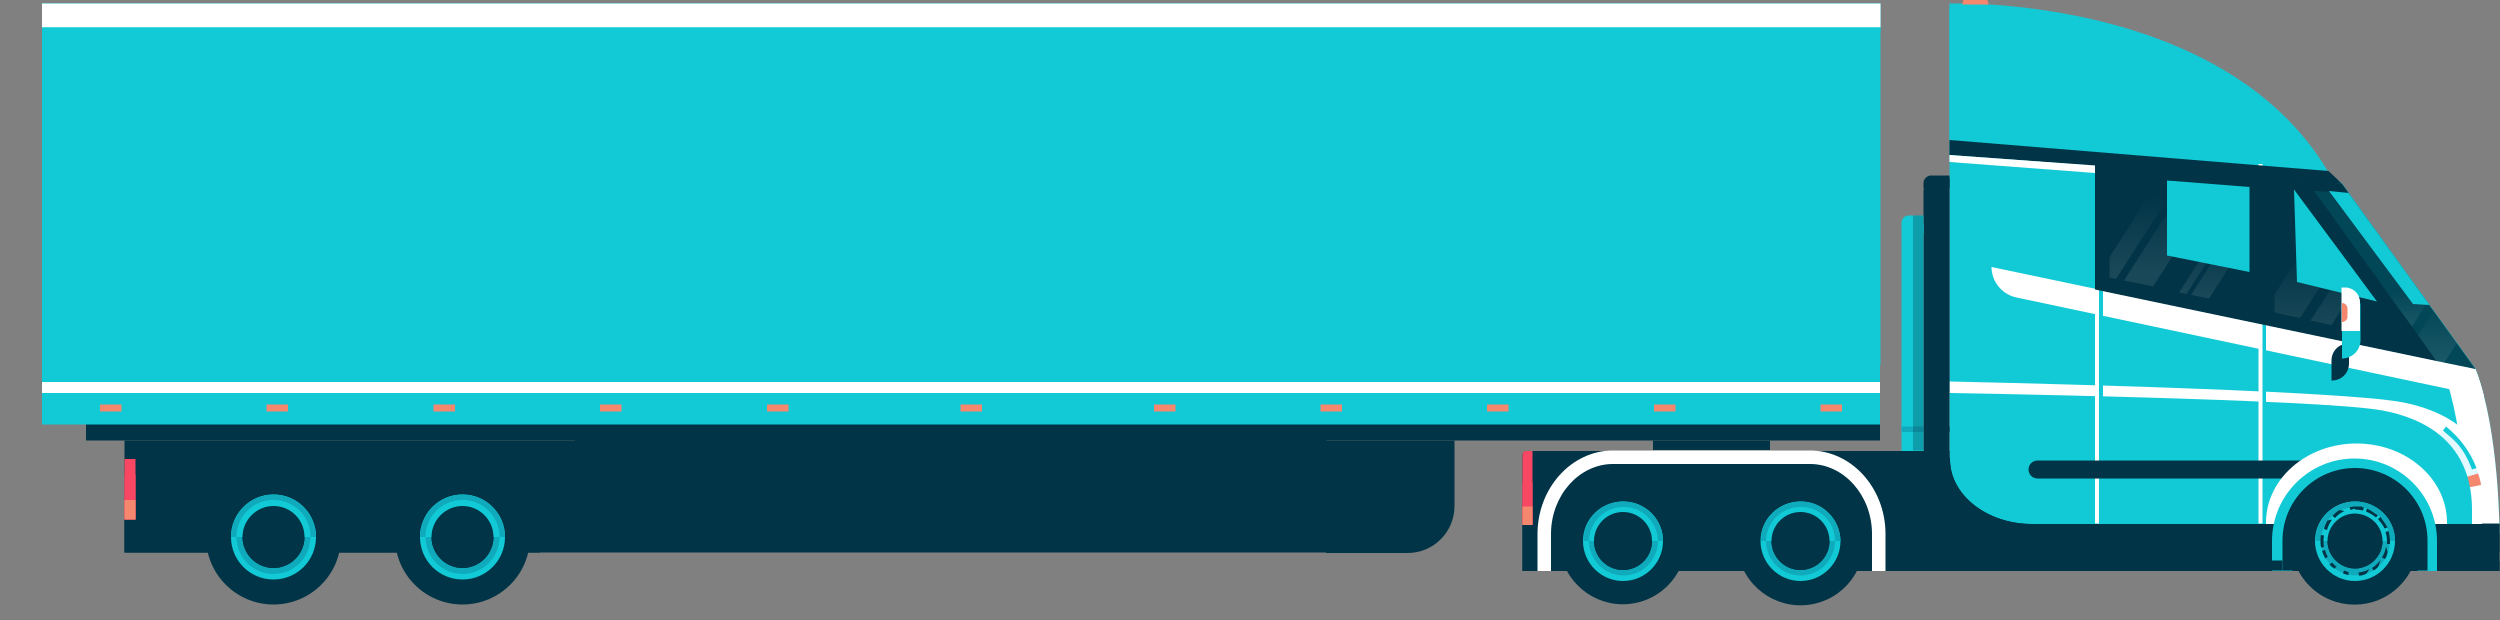 <?xml version="1.0" encoding="utf-8"?>
<!-- Generator: Adobe Illustrator 22.0.1, SVG Export Plug-In . SVG Version: 6.00 Build 0)  -->
<svg version="1.1" id="Layer_1" xmlns="http://www.w3.org/2000/svg" xmlns:xlink="http://www.w3.org/1999/xlink" x="0px" y="0px"
	 viewBox="0 0 500 124" style="enable-background:new 0 0 500 124;" xml:space="preserve">
<rect x="0" y="0" width="500" height="124" fill="#808080" stroke="none"/>
<style type="text/css">
	.st0{fill:#003446;}
	.st1{fill:#12CAD6;}
	.st2{fill:#FFFFFF;}
	.st3{fill:#E4F9FF;}
	.st4{fill:#F5876F;}
	.st5{opacity:0.13;fill:#12CAD6;enable-background:new    ;}
	.st6{fill:#0FABBC;}
	.st7{fill:#F74763;}
	.st8{opacity:0.1;}
	.st9{fill:url(#SVGID_1_);}
	.st10{fill:url(#SVGID_2_);}
	.st11{opacity:0.1;fill:url(#SVGID_3_);enable-background:new    ;}
	.st12{opacity:0.1;fill:url(#SVGID_4_);enable-background:new    ;}
	.st13{opacity:0.1;fill:url(#SVGID_5_);enable-background:new    ;}
	.st14{opacity:0.1;fill:url(#SVGID_6_);enable-background:new    ;}
	.st15{opacity:0.1;fill:url(#SVGID_7_);enable-background:new    ;}
	.st16{opacity:0.1;fill:url(#SVGID_8_);enable-background:new    ;}
	.st17{opacity:0.3;fill:#003446;enable-background:new    ;}
</style>
<g>
	<g>
		<rect x="115" y="88" class="st0" width="150.3" height="22.4"/>
		<rect x="117.2" y="104.2" class="st0" width="150.2" height="1.5"/>
		<rect x="117.2" y="101.2" class="st0" width="150.2" height="1.5"/>
		<rect x="117.2" y="98.2" class="st0" width="150.2" height="1.5"/>
		<rect x="117.2" y="95.1" class="st0" width="150.2" height="1.5"/>
		<rect x="117.2" y="92.1" class="st0" width="150.2" height="1.5"/>
		<rect x="117.2" y="89.1" class="st0" width="150.2" height="1.5"/>
		<g>
			<g>
				<path class="st1" d="M499.9,106.7l-110,1.3V1.5c0,0,49.4,12.6,78.5,35.2L495,73.6l0.1,0.1c0.7,1.7,1.2,3.6,1.7,5.5
					C499.9,91.5,499.9,106.7,499.9,106.7z"/>
				<path class="st1" d="M389.9,28V0.7c0,0,54.6-1.9,75.7,33.6L389.9,28z"/>
				<path class="st2" d="M496.8,79.3l-93.5-19.8c-2.9-0.6-5-3.2-5-6.1l0,0l96.6,20.3l0.1,0.1C495.8,75.5,496.3,77.4,496.8,79.3z"/>
				<path class="st2" d="M499.9,106.7l-6.5,0.1c0-2.1-0.3-21-4.8-32.8l-1.3-1.8l7.8,1.6C499.9,86.3,499.9,106.7,499.9,106.7z"/>
				<path class="st2" d="M389.9,76.3c0,0,77.9,1.6,90.8,4.2c12.9,2.6,18.6,10.4,18.6,22.2v5.6H389.9V76.3z"/>
				<g>
					<path class="st3" d="M496.2,97l-3.2,0.6c-0.1-0.7-0.3-1.4-0.5-2.1l0,0c-1-3.1-2.8-5.6-5.3-7.6l1.4-1.8l0.6-0.8
						c2.8,2.2,4.9,4.9,6.1,8.3c0.1,0.3,0.3,0.7,0.4,1.1C495.9,95.5,496.1,96.2,496.2,97z"/>
				</g>
				<path class="st4" d="M496.2,97l-3.2,0.6c-0.1-0.7-0.3-1.4-0.5-2.1v0.1l3.1-0.9C495.9,95.5,496.1,96.2,496.2,97z"/>
				<path class="st1" d="M389.9,78.6c0,0,74.3,1.2,86.6,3.5c12.2,2.3,17.9,9.5,17.9,19.9v6.3H389.9V78.6z"/>
				<rect x="452.4" y="32.8" class="st1" width="0.8" height="71.9"/>
				<rect x="451.7" y="32.8" class="st2" width="0.8" height="71.9"/>
				<rect x="419" y="32.8" class="st2" width="0.8" height="71.9"/>
				<rect x="419.8" y="32.8" class="st1" width="0.8" height="71.9"/>
				<path class="st0" d="M463.7,95.7h-56.2c-1,0-1.8-0.8-1.8-1.8l0,0c0-1,0.8-1.8,1.8-1.8h56.2V95.7z"/>
				<g>
					<g>
						<g>
							<path class="st2" d="M489.4,110.3h-4.5v-5.8c0-6.6-6.1-11.9-13.6-11.9s-13.6,5.3-13.6,11.9v5.8h-4.5v-5.8
								c0-8.7,8.1-15.8,18.1-15.8s18.1,7.1,18.1,15.8V110.3z"/>
						</g>
					</g>
				</g>
				<path class="st0" d="M406.4,104.8H390v-13C389.9,98.9,397.3,104.8,406.4,104.8z"/>
				<g>
					<polygon class="st0" points="495.1,73.8 487.3,72.2 419,57.9 419,32.8 461.2,36.2 468.4,36.8 					"/>
				</g>
				<polygon class="st0" points="449.9,37.4 449.9,61.5 447,60.9 443.5,60.1 442.7,59.9 441.8,59.7 441.3,59.6 438.2,59 437.3,58.8 
					436.3,58.6 435.8,58.5 430.7,57.4 430.6,57.3 429.2,57 425.7,56.3 424.8,56.1 423.2,55.8 421.9,55.5 421.9,35.3 425.7,35.6 
					429.2,35.8 430.7,35.9 431.8,36 435.7,36.3 436.3,36.3 437.4,36.4 441.3,36.7 442.7,36.8 443.5,36.9 443.8,36.9 447,37.1 
					449.4,37.3 				"/>
				<polygon class="st0" points="481.2,68.2 480.1,67.9 476.1,67.1 470.8,65.9 466.8,65.1 466.3,65 464.8,64.7 462.1,64.1 460,63.6 
					458,63.2 454.9,62.5 454.9,37.7 458,37.9 458.8,37.9 464,44.8 464.8,46 466.8,48.7 468.3,50.7 469.6,52.5 470.8,54.1 
					472.2,55.9 476.1,61.2 480.1,66.6 				"/>
				<path class="st5" d="M495.1,73.8l-6.2-1.3l-0.7-0.1l-0.9-0.2l-3.7-5.2l-1.2-1.7l-0.7-0.9l-1.6-2.2l-2.1-2.9l-1.9-2.7l-5.3-7.3
					l-4-5.6l-2-2.8l-3-4.1c-0.2-0.2-0.4-0.4-0.6-0.6l0,0l7.2,0.5l2.4,3.3l5.3,7.3l4,5.6l1,1.4l0.5,0.7l3.8,5.3l1.3,1.7l2.3,3.3
					l2.3,3.2L495.1,73.8z"/>
				<path class="st0" d="M387.2,35.7h2.7v55.9h-5.2V38.2C384.7,36.8,385.8,35.7,387.2,35.7z"/>
				<rect x="374.6" y="104.8" class="st0" width="125.3" height="9.4"/>
				<rect x="486.7" y="104.8" class="st0" width="2.6" height="9.4"/>
				<rect x="304.5" y="91.6" class="st0" width="85.4" height="22.6"/>
				<path class="st0" d="M455.3,104.8l-0.8,7.4h-4.6v-3.6l-43.8,0.4l-12-0.8l-6.5-6.9l-3.8-9.7h6.2v0.2c0,7.2,7.4,13,16.4,13
					L455.3,104.8L455.3,104.8z"/>
				<rect x="453.2" y="104.8" class="st0" width="2.1" height="8.4"/>
				<path class="st0" d="M401,107.7c-8.2,0-14.9-5.7-14.9-16.1h-3.5c0,0,0.3,17.9,17.9,17.9h48.4c0.5,0,0.9-0.4,0.9-0.9l0,0
					c0-0.5-0.4-0.9-0.9-0.9H401z"/>
				<g>
					<g>
						<g>
							<g>
								<path class="st1" d="M487.6,114.2h-4.1v-6c0-6.9-5.6-12.5-12.5-12.5s-12.5,5.6-12.5,12.5v6h-4.1v-6
									c0-9.1,7.4-16.5,16.5-16.5s16.5,7.4,16.5,16.5v6H487.6z"/>
							</g>
						</g>
					</g>
					<g>
						<g>
							<g>
								<path class="st0" d="M485.5,108.1c0-8-6.5-14.5-14.5-14.5s-14.5,6.5-14.5,14.5v6h29V108.1z"/>
							</g>
						</g>
					</g>
					<g>
						<g>
							<g>
								
									<ellipse transform="matrix(0.707 -0.707 0.707 0.707 61.412 364.728)" class="st0" cx="471" cy="108.2" rx="12.7" ry="12.7"/>
							</g>
						</g>
					</g>
					<g>
						<g>
							<g>
								<path class="st0" d="M471,95.6c-7,0-12.7,5.7-12.7,12.7h1.6c0-6.1,5-11.1,11.1-11.1s11.1,5,11.1,11.1h1.6
									C483.7,101.2,478,95.6,471,95.6z"/>
							</g>
						</g>
					</g>
					<g>
						<g>
							<g>
								<path class="st1" d="M479,108.2L479,108.2c0,4.4-3.6,8-8,8s-8-3.6-8-8l0,0c0-4.4,3.6-7.9,8-7.9S479,103.8,479,108.2z"/>
							</g>
						</g>
					</g>
					<g>
						<path class="st6" d="M479,108.2L479,108.2h-15.9l0,0c0-4.4,3.6-7.9,8-7.9C475.4,100.3,479,103.8,479,108.2z"/>
					</g>
					<g>
						<g>
							<g>
								<path class="st1" d="M478,108.2L478,108.2c0,3.9-3.1,7-6.9,7s-6.9-3.1-6.9-6.9l0,0c0-3.8,3.1-6.9,6.9-6.9
									C474.9,101.3,478,104.4,478,108.2z"/>
							</g>
						</g>
					</g>
					<g>
						<path class="st6" d="M478,108.2c0,3.8-3.1,6.9-6.9,6.9s-6.9-3.1-6.9-6.9H478z"/>
					</g>
					<g>
						<g>
							<g>
								<path class="st0" d="M471,101.3L471,101.3L471,101.3L471,101.3L471,101.3L471,101.3L471,101.3L471,101.3L471,101.3
									L471,101.3L471,101.3L471,101.3L471,101.3L471,101.3L471,101.3L471,101.3L471,101.3L471,101.3L471,101.3L471,101.3
									L471,101.3L471,101.3L471,101.3L471,101.3L471,101.3L471,101.3L471,101.3L471,101.3L471,101.3
									C470.9,101.3,470.9,101.3,471,101.3C470.9,101.3,470.9,101.3,471,101.3C470.9,101.3,470.9,101.3,471,101.3
									C470.9,101.3,470.9,101.3,471,101.3C470.9,101.3,470.9,101.3,471,101.3C470.9,101.3,470.9,101.3,471,101.3
									C470.9,101.3,470.9,101.3,471,101.3c-0.1,0-0.1,0-0.1,0l0,0l0,0l0,0l0,0l0,0l0,0l0,0l0,0l0,0l0,0l0,0l0,0l0,0l0,0l0,0l0,0
									l0,0l0,0l0,0l0,0l0,0l0,0l0,0l0,0l0,0l0,0l0,0l0,0l0,0l0,0l0,0l0,0l0,0l0,0l0,0l0,0l0,0l0,0l0,0l0,0l0,0l0,0l0,0l0,0l0,0
									l0,0l0,0l0,0l0,0l0,0l0,0l0,0l0,0l0,0l0,0l0,0l0,0l0,0l0,0l0,0l0,0l0,0l0,0l0,0l0,0l0,0l0,0l0,0l0,0l0,0l0,0l0,0l0,0l0,0
									l0,0l0,0l0,0l0,0l0,0l0,0l0,0l0,0l0,0l0,0l0,0l0,0l0,0l0,0l0,0l0,0l0,0l0,0l0,0l0,0l0,0l0,0l0,0l0,0l0,0l0,0l0,0l0,0l0,0
									l0,0l0,0l0,0l0,0l0,0l0,0l0,0l0,0l0,0l0,0l0,0l0,0l0,0l0,0l0,0l0,0l0,0l0,0l0,0l0,0l0,0l0,0l0,0l0,0l0,0l0,0l0,0l0,0l0,0
									l0,0l0,0l0,0l0,0l0,0l0,0l0,0l0,0l0,0l0,0l0,0l0,0l0,0l0,0l0,0l0,0l0,0l0,0l0,0l0,0l0,0l0,0l0,0l0,0l0,0l0,0l0,0l0,0l0,0
									l0,0l0,0l0,0l0,0l0,0l0,0l0,0l0,0l0,0l0,0l0,0l0,0l0,0l0,0l0,0l0,0l0,0l0,0l0,0l0,0l0,0l0,0l0,0l0,0l0,0l0,0l0,0l0,0l0,0
									l0,0l0,0l0,0l0,0l0,0l0,0l0,0l0,0l0,0l0,0l0,0l0,0l0,0l0,0l0,0l0,0l0,0l0,0l0,0l0,0l0,0l0,0l0,0l0,0l0,0l0,0l0,0l0,0l0,0
									l0,0l0,0l0,0l0,0l0,0l0,0l0,0l0,0l0,0l0,0l0,0l0,0l0,0l0,0l0,0l0,0l0,0l0,0l0,0l0,0l0,0l0,0l0,0l0,0l0,0l0,0l0,0l0,0l0,0
									l0,0l0,0l0,0l0,0l0,0l0,0l0,0l0,0l0,0l0,0l0,0l0,0l0,0l0,0l0,0l0,0l0,0l0,0l0,0l0,0l0,0l0,0l0,0l0,0l0,0l0,0l0,0l0,0l0,0
									l0,0l0,0l0,0l0,0l0,0l0,0l0,0l0,0l0,0l0,0l0,0l0,0l0,0l0,0l0,0l0,0l0,0l0,0l0,0l0,0l0,0l0,0l0,0l0,0l0,0l0,0l0,0l0,0l0,0
									l0,0l0,0l0,0l0,0l0,0c0,0,0,0-0.1,0l0,0c0,0,0,0-0.1,0l0,0l0,0l0,0l0,0l0,0l0,0l0,0c-0.2,0-0.3,0.1-0.5,0.1l0,0
									c0,0,0,0-0.1,0l0,0c0,0,0,0-0.1,0l0,0l0,0l0,0l0,0l0,0l0,0l0,0l0,0l0,0l0,0l0,0l0,0l0,0l0,0l0,0l0,0l0,0l0,0l0,0l0,0l0,0
									l0,0l0,0l0,0l0,0l0,0l0,0l0,0l0,0l0,0l0,0l0,0l0,0l0,0l0,0l0,0l0,0l0,0l0,0l0,0l0,0l0,0l0,0l0,0l0,0l0,0l0,0l0,0l0,0l0,0
									l0,0l0,0l0,0l0,0l0,0l0,0l0,0l0,0l0,0l0,0l0,0l0,0l0,0l0,0l0,0l0,0l0,0l0,0l0,0l0,0l0,0l0,0l0,0l0,0l0,0l0,0l0,0l0,0l0,0
									l0,0l0,0l0,0l0,0l0,0l0,0l0,0l0,0l0,0l0,0l0,0l0,0l0,0l0,0l0,0l0,0l0,0l0,0l0,0l0,0l0,0l0,0l0,0l0,0l0,0l0,0l0,0l0,0l0,0
									l0,0l0,0l0,0l0,0l0,0l0,0l0,0l0,0l0,0l0,0l0,0l0,0l0,0l0,0l0,0l0,0l0,0l0,0l0,0l0,0l0,0l0,0l0,0l0,0l0,0l0,0l0,0l0,0l0,0
									l0,0l0,0l0,0l0,0l0,0l0,0l0,0l0,0l0,0l0,0l0,0l0,0l0,0h-0.1l0.2,0.6c0.7-0.3,1.5-0.4,2.3-0.4v-0.3H471L471,101.3z
									 M467.9,102L467.9,102L467.9,102L467.9,102L467.9,102L467.9,102L467.9,102L467.9,102L467.9,102L467.9,102L467.9,102
									C467.9,102,467.9,102.1,467.9,102L467.9,102C467.9,102.1,467.9,102.1,467.9,102L467.9,102
									C467.9,102.1,467.9,102.1,467.9,102L467.9,102C467.9,102.1,467.9,102.1,467.9,102L467.9,102
									C467.9,102.1,467.9,102.1,467.9,102L467.9,102C467.9,102.1,467.9,102.1,467.9,102L467.9,102
									C467.9,102.1,467.9,102.1,467.9,102L467.9,102C467.9,102.1,467.9,102.1,467.9,102L467.9,102
									C467.8,102.1,467.8,102.1,467.9,102L467.9,102C467.8,102.1,467.8,102.1,467.9,102L467.9,102
									C467.8,102.1,467.8,102.1,467.9,102L467.9,102C467.8,102.1,467.8,102.1,467.9,102L467.9,102
									C467.8,102.1,467.8,102.1,467.9,102L467.9,102C467.8,102.1,467.8,102.1,467.9,102L467.9,102c-0.1,0.1-0.1,0.1-0.1,0.1l0,0
									l0,0l0,0l0,0l0,0l0,0l0,0l0,0l0,0l0,0l0,0l0,0l0,0l0,0l0,0l0,0l0,0l0,0l0,0l0,0l0,0l0,0l0,0l0,0l0,0l0,0l0,0l0,0l0,0l0,0
									l0,0l0,0l0,0l0,0l0,0l0,0l0,0l0,0l0,0l0,0l0,0l0,0l0,0l0,0l0,0l0,0l0,0l0,0l0,0l0,0l0,0l0,0l0,0l0,0l0,0l0,0l0,0l0,0l0,0
									l0,0l0,0l0,0l0,0l0,0l0,0l0,0l0,0l0,0l0,0l0,0l0,0l0,0l0,0l0,0l0,0l0,0l0,0l0,0l0,0l0,0l0,0l0,0l0,0l0,0l0,0l0,0l0,0l0,0
									l0,0l0,0l0,0l0,0l0,0l0,0l0,0l0,0l0,0l0,0l0,0l0,0l0,0l0,0l0,0l0,0l0,0l0,0l0,0l0,0l0,0l0,0l0,0l0,0l0,0l0,0l0,0l0,0l0,0
									l0,0l0,0l0,0l0,0l0,0l0,0l0,0l0,0l0,0l0,0l0,0l0,0l0,0l0,0l0,0l0,0l0,0l0,0l0,0l0,0l0,0l0,0l0,0l0,0l0,0l0,0l0,0l0,0l0,0
									l0,0l0,0l0,0l0,0l0,0l0,0l0,0l0,0l0,0l0,0l0,0l0,0l0,0l0,0l0,0l0,0l0,0l0,0l0,0l0,0l0,0l0,0l0,0l0,0l0,0l0,0l0,0l0,0l0,0
									l0,0l0,0l0,0l0,0l0,0l0,0l0,0l0,0l0,0l0,0l0,0l0,0l0,0l0,0l0,0l0,0l0,0l0,0l0,0l0,0l0,0l0,0l0,0l0,0l0,0l0,0l0,0l0,0l0,0
									l0,0l0,0l0,0l0,0l0,0l0,0l0,0l0,0l0,0l0,0l0,0l0,0l0,0l0,0l0,0l0,0l0,0l0,0l0,0l0,0l0,0l0,0l0,0l0,0l0,0l0,0l0,0l0,0l0,0
									c0,0,0,0-0.1,0l0,0l0,0l0,0l0,0l0,0l0,0l0,0l0,0l0,0l0,0l0,0l0,0l0,0l0,0l0,0l0,0l0,0l0,0l0,0l0,0l0,0
									c-0.4,0.3-0.9,0.7-1.2,1.1l0.5,0.4c0.5-0.6,1.2-1.1,1.9-1.4L467.9,102L467.9,102z M465.5,104.1L465.5,104.1L465.5,104.1
									C465.4,104.1,465.4,104.1,465.5,104.1C465.4,104.1,465.4,104.1,465.5,104.1C465.4,104.1,465.4,104.1,465.5,104.1
									L465.5,104.1C465.4,104.1,465.4,104.1,465.5,104.1L465.5,104.1C465.4,104.1,465.4,104.1,465.5,104.1L465.5,104.1
									C465.4,104.1,465.4,104.1,465.5,104.1L465.5,104.1C465.4,104.1,465.4,104.1,465.5,104.1L465.5,104.1
									C465.4,104.1,465.4,104.1,465.5,104.1L465.5,104.1C465.4,104.1,465.4,104.1,465.5,104.1L465.5,104.1
									C465.4,104.1,465.4,104.1,465.5,104.1L465.5,104.1c-0.1,0.1-0.1,0.1-0.1,0.1l0,0l0,0l0,0l0,0l0,0l0,0l0,0l0,0l0,0l0,0l0,0
									l0,0l0,0l0,0l0,0l0,0l0,0l0,0l0,0l0,0l0,0l0,0l0,0l0,0l0,0l0,0l0,0l0,0l0,0l0,0l0,0l0,0l0,0l0,0l0,0l0,0l0,0l0,0l0,0l0,0
									l0,0l0,0l0,0l0,0l0,0l0,0l0,0l0,0l0,0l0,0l0,0l0,0l0,0l0,0l0,0l0,0l0,0l0,0l0,0l0,0l0,0l0,0l0,0l0,0l0,0l0,0l0,0l0,0l0,0
									l0,0l0,0l0,0l0,0l0,0l0,0l0,0l0,0l0,0l0,0l0,0l0,0l0,0l0,0l0,0l0,0l0,0l0,0l0,0l0,0l0,0l0,0l0,0l0,0l0,0l0,0l0,0l0,0l0,0
									l0,0l0,0l0,0l0,0l0,0l0,0l0,0l0,0l0,0l0,0l0,0l0,0l0,0l0,0l0,0l0,0l0,0l0,0l0,0l0,0l0,0l0,0l0,0l0,0l0,0l0,0l0,0l0,0l0,0
									l0,0l0,0l0,0l0,0l0,0l0,0l0,0l0,0l0,0l0,0l0,0l0,0l0,0l0,0l0,0l0,0l0,0l0,0l0,0l0,0l0,0l0,0l0,0l0,0l0,0l0,0l0,0l0,0l0,0
									l0,0l0,0l0,0l0,0l0,0l0,0l0,0l0,0l0,0l0,0l0,0l0,0l0,0l0,0l0,0l0,0l0,0l0,0l0,0l0,0l0,0l0,0l0,0l0,0l0,0l0,0l0,0l0,0l0,0
									l0,0l0,0l0,0l0,0l0,0l0,0l0,0l0,0l0,0l0,0l0,0l0,0l0,0l0,0l0,0l0,0l0,0l0,0l0,0l0,0l0,0l0,0l0,0l0,0l0,0l0,0l0,0l0,0l0,0
									l0,0l0,0l0,0l0,0l0,0l0,0l0,0l0,0l0,0l0,0l0,0l0,0l0,0l0,0l0,0l0,0l0,0l0,0l0,0l0,0l0,0l0,0l0,0l0,0l0,0l0,0l0,0l0,0l0,0
									l0,0l0,0l0,0l0,0l0,0l0,0l0,0l0,0l0,0l0,0v0.1l0,0l0,0l0,0c-0.3,0.5-0.5,1-0.6,1.5l0.6,0.2c0.2-0.8,0.6-1.5,1-2.1
									L465.5,104.1L465.5,104.1z M464.2,107L464.2,107L464.2,107L464.2,107L464.2,107L464.2,107L464.2,107L464.2,107L464.2,107
									L464.2,107L464.2,107L464.2,107L464.2,107L464.2,107L464.2,107c-0.1,0.4-0.1,0.8-0.1,1.2l0,0l0,0l0,0l0,0l0,0l0,0l0,0l0,0
									l0,0l0,0l0,0l0,0l0,0l0,0c0,0.4,0,0.8,0.1,1.2l0,0l0,0l0,0l0,0v0.1l0.6-0.1c-0.1-0.4-0.1-0.8-0.1-1.2s0-0.7,0.1-1.1
									L464.2,107L464.2,107z M465,110l-0.6,0.2c0.2,0.5,0.4,1.1,0.7,1.5l0,0l0,0l0,0l0,0l0,0l0,0l0,0l0,0l0,0l0,0l0,0l0,0l0,0l0,0
									l0,0l0,0l0,0l0,0l0,0l0,0l0,0l0,0l0,0l0,0l0,0l0,0l0,0l0,0l0,0l0,0l0,0l0,0l0,0l0,0l0,0l0,0l0,0l0,0l0,0l0,0l0,0l0,0l0,0
									l0,0l0,0l0,0l0,0l0,0l0,0l0,0l0,0l0,0l0,0l0,0l0,0l0,0l0,0l0,0l0,0l0,0l0,0l0,0l0,0l0,0l0,0l0,0l0,0l0,0l0,0l0,0l0,0l0,0
									l0,0l0,0l0,0l0,0l0,0l0,0l0,0l0,0l0,0l0,0l0,0l0,0l0,0l0,0l0,0l0,0l0,0l0,0l0,0l0,0l0,0l0,0l0,0l0,0l0,0l0,0l0,0l0,0l0,0
									l0,0l0,0l0,0l0,0l0,0l0,0l0,0l0,0l0,0l0,0l0,0l0,0l0,0l0,0l0,0l0,0l0,0l0,0l0,0l0,0l0,0l0,0l0,0l0,0l0,0l0,0l0,0l0,0l0,0
									l0,0l0,0l0,0l0,0l0,0l0,0l0,0l0,0l0,0l0,0l0,0l0,0l0,0l0,0l0,0l0,0l0,0l0,0l0,0l0,0l0,0l0,0l0,0l0,0l0,0l0,0l0,0l0,0l0,0
									l0,0l0,0l0,0l0,0l0,0l0,0l0,0l0,0l0,0l0,0l0,0l0,0l0,0l0,0l0,0l0,0l0,0l0,0l0,0l0,0l0,0l0,0l0,0l0,0l0,0l0,0l0,0l0,0l0,0
									l0,0l0,0l0,0l0,0l0,0l0,0l0,0l0,0l0,0l0,0l0,0l0,0l0,0l0,0l0,0l0,0l0,0l0,0l0,0l0,0l0,0l0,0l0,0l0,0l0,0l0,0l0,0l0,0l0,0
									l0,0l0,0l0,0l0,0l0,0l0,0l0,0l0,0l0,0l0,0l0,0l0,0l0,0l0,0l0,0l0,0l0,0l0,0l0,0l0,0l0,0l0,0l0,0l0,0l0,0l0,0l0,0l0,0l0,0
									l0,0l0,0l0,0l0,0l0,0l0,0l0,0l0,0l0,0l0,0l0,0l0,0l0,0l0,0l0,0l0,0l0,0l0,0l0,0l0,0l0,0l0,0l0,0l0,0l0,0l0,0l0,0l0,0l0,0
									l0,0l0,0l0,0l0,0l0,0l0,0l0,0l0,0l0,0l0,0l0,0l0,0l0,0l0,0l0,0l0,0l0,0l0.5-0.4C465.6,111.5,465.2,110.8,465,110L465,110z
									 M466.4,112.5l-0.5,0.4c0.1,0.1,0.2,0.2,0.3,0.3l0,0l0,0l0,0l0,0l0,0l0,0l0,0l0,0l0,0l0,0l0,0l0,0l0,0l0,0l0,0l0,0l0,0l0,0
									l0,0l0,0l0,0l0,0l0,0l0,0l0,0l0,0l0,0l0,0l0,0l0,0l0,0l0,0l0,0l0,0l0,0l0,0l0,0l0,0l0,0l0,0l0,0l0,0l0,0l0,0l0,0l0,0l0,0
									l0,0l0,0l0,0l0,0l0,0l0,0l0,0l0,0l0,0l0,0l0,0l0,0l0,0l0,0l0,0l0,0l0,0l0,0l0,0l0,0l0,0l0,0l0,0l0,0l0,0l0,0l0,0l0,0l0,0
									l0,0l0,0l0,0l0,0l0,0l0,0l0,0l0,0l0,0l0,0l0,0l0,0l0,0l0,0l0,0l0,0l0,0l0,0l0,0l0,0l0,0l0,0l0,0l0,0l0,0l0,0l0,0l0,0l0,0
									l0,0l0,0l0,0l0,0l0,0l0,0l0,0c0.1,0.1,0.1,0.1,0.2,0.2l0,0l0,0l0,0l0.1,0.1l0,0l0,0l0,0l0,0l0,0l0,0l0,0l0,0l0,0l0,0l0,0
									l0,0l0,0l0,0l0,0l0,0l0,0l0,0l0,0c0,0,0,0,0.1,0l0,0l0,0l0,0l0,0l0,0l0,0l0,0l0,0l0,0l0,0l0,0l0,0l0,0l0,0l0,0l0,0l0,0l0,0
									l0,0l0,0l0,0l0,0l0,0l0,0l0,0l0,0l0,0l0,0l0,0l0,0l0,0l0,0l0,0l0,0l0,0l0,0l0,0l0,0l0,0l0,0l0,0l0,0l0,0l0,0l0,0l0,0l0,0
									l0,0l0,0l0,0l0,0l0,0l0,0l0,0l0,0l0,0l0,0l0,0l0,0l0,0l0,0l0,0l0,0l0,0l0,0l0,0l0,0l0,0l0,0l0,0l0,0l0,0l0,0l0,0l0,0l0,0
									l0,0l0,0l0,0l0,0l0,0l0,0l0,0l0,0l0,0l0,0l0,0l0,0l0,0l0,0l0,0l0,0l0,0l0,0l0,0l0,0l0,0l0,0l0,0l0,0l0,0l0,0l0,0l0,0l0,0
									l0,0l0,0l0,0l0,0l0,0l0,0l0,0l0,0l0,0l0,0l0,0l0,0l0,0l0,0l0,0l0,0l0,0l0,0l0,0l0,0l0,0l0,0l0,0l0,0l0,0l0,0l0,0l0,0l0,0
									l0,0l0,0l0,0l0,0l0,0l0,0l0,0l0,0l0,0l0,0l0,0l0,0l0,0l0,0l0,0l0,0l0,0l0,0l0,0l0,0l0,0l0,0l0,0l0,0l0,0l0,0l0,0l0,0l0,0
									l0,0l0,0l0,0l0,0l0,0l0,0l0,0l0,0l0,0l0,0l0,0l0,0l0,0l0,0l0,0l0,0l0,0l0,0l0,0l0,0l0,0l0,0l0,0l0,0l0,0l0,0l0,0l0,0l0,0
									l0,0l0,0l0,0l0,0c0,0,0.1,0,0.1,0.1l0,0l0,0l0,0l0,0l0,0l0,0l0,0l0,0l0,0c0,0,0.1,0,0.1,0.1l0,0l0,0l0,0l0,0l0,0l0,0l0,0
									l0,0l0,0l0,0l0,0h0.1l0,0l0,0l0,0l0,0l0,0l0,0l0,0l0,0l0,0l0,0l0,0l0,0l0,0l0,0l0,0l0,0l0,0l0,0l0,0l0,0l0,0l0,0l0,0l0,0
									l0,0c0,0,0,0,0.1,0l0,0l0,0l0,0l0,0l0,0l0,0l0,0l0,0l0,0l0,0l0,0l0,0l0,0l0,0l0,0l0,0l0,0l0,0l0,0l0,0l0,0l0,0l0,0l0,0l0,0
									l0,0l0,0l0,0l0,0l0,0l0,0l0,0l0,0l0,0l0,0l0,0l0,0l0,0l0,0l0,0l0,0l0,0l0,0l0,0l0,0l0,0l0,0l0,0l0,0l0,0l0,0l0,0l0,0l0,0
									l0,0l0,0l0,0l0,0l0,0l0,0l0,0l0,0l0,0l0,0l0,0l0,0l0,0l0,0l0,0l0,0l0,0l0,0l0,0l0,0l0,0l0,0l0,0l0,0l0,0l0,0l0,0l0,0l0,0
									l0,0l0,0l0,0l0,0l0.3-0.6C467.6,113.6,466.9,113.1,466.4,112.5L466.4,112.5z M468.8,114.1l-0.2,0.6c0.3,0.1,0.7,0.2,1,0.3
									l0,0l0,0l0,0l0,0l0,0l0,0l0,0l0,0l0,0l0,0l0,0l0,0l0,0l0,0l0,0l0,0l0,0l0,0l0,0l0,0l0,0l0,0l0,0l0,0l0,0l0,0l0,0l0,0l0,0
									l0,0l0,0l0,0l0,0l0,0l0,0l0,0l0,0l0,0l0,0l0,0l0,0l0,0l0,0l0,0l0,0l0,0l0,0l0,0l0,0l0,0l0,0l0,0l0,0l0,0l0,0l0,0l0,0l0,0
									l0,0l0,0l0,0l0,0l0,0l0,0l0,0l0,0l0,0l0,0l0,0l0,0l0,0l0,0l0,0l0,0l0,0l0,0l0,0l0,0l0,0l0,0l0,0l0,0l0,0l0,0l0,0l0,0l0,0
									l0,0l0,0l0,0l0,0l0,0l0,0l0,0l0,0l0,0l0,0l0,0l0,0l0,0l0,0l0,0l0,0l0,0l0,0l0,0l0,0l0,0l0,0l0,0l0,0l0,0l0,0l0,0l0,0l0,0
									l0,0l0,0l0,0l0,0l0,0l0,0l0,0l0,0l0,0l0,0l0,0l0,0l0,0l0,0l0,0l0,0l0,0l0,0l0,0l0,0l0,0l0,0l0,0l0,0l0,0l0,0l0,0l0,0l0,0
									l0,0l0,0l0,0l0,0l0,0l0,0l0,0l0,0l0,0l0,0l0,0l0,0l0,0l0,0l0,0l0,0l0,0l0,0l0,0l0,0l0,0l0,0l0,0l0,0l0,0l0,0l0,0l0,0l0,0
									l0,0l0,0l0,0l0,0l0,0l0,0l0,0l0,0l0,0l0,0l0,0l0,0l0,0l0,0l0,0l0,0l0,0l0,0l0,0l0,0l0,0l0,0l0,0l0,0l0,0l0,0l0,0l0,0l0,0
									l0,0l0,0l0,0l0,0l0,0l0,0l0,0l0,0l0,0l0,0l0,0l0,0l0,0l0,0l0,0l0,0l0,0l0,0l0,0l0,0l0,0l0,0l0,0l0,0l0,0l0,0l0,0l0,0l0,0
									l0,0l0,0l0,0l0,0l0,0l0,0l0,0l0,0l0,0l0,0l0,0l0,0l0,0l0,0l0,0l0,0l0,0l0,0l0,0l0,0l0,0l0,0l0,0l0,0l0,0l0,0l0,0l0,0l0,0
									l0,0l0,0l0,0l0,0l0,0l0,0l0,0l0,0l0,0l0,0l0,0l0,0l0,0l0,0l0,0l0,0l0,0l0,0l0,0l0,0l0,0l0,0l0,0l0,0l0,0l0,0l0,0l0,0l0,0
									l0,0l0,0l0,0l0,0l0,0l0,0l0,0l0,0l0,0l0,0l0,0l0,0l0,0l0,0l0,0l0,0l0,0l0,0l0,0l0,0l0,0l0,0l0,0l0,0l0,0l0,0l0,0l0,0l0,0
									l0,0l0,0l0,0l0,0l0,0l0,0l0,0l0,0l0,0l0,0l0,0l0,0l0,0l0,0l0,0l0,0l0,0l0,0l0,0l0,0l0,0l0,0l0,0l0,0l0,0l0,0l0,0l0,0l0,0
									l0,0l0,0l0,0l0,0l0,0l0,0l0,0l0,0l0,0l0,0l0,0l0,0l0,0l0,0l0,0l0,0l0,0l0,0l0,0l0,0l0,0l0,0l0,0l0,0l0,0l0,0l0,0l0,0l0,0
									l0,0l0,0l0,0l0,0l0,0l0,0l0,0l0,0l0,0l0,0l0,0l0,0l0,0l0,0l0,0l0,0l0,0l0,0l0,0l0,0l0,0l0,0l0,0l0,0l0,0l0,0l0,0l0,0l0,0
									l0,0l0,0l0,0l0,0l0,0l0,0l0,0l0,0l0,0l0,0l0,0l0,0l0,0l0,0l0,0l0,0l0,0l0,0l0,0l0,0l0,0l0,0l0,0l0,0l0,0l0,0l0,0l0,0l0,0
									l0,0l0,0l0,0l0,0l0,0l0,0l0,0l0,0l0,0l0,0l0,0l0,0l0,0l0,0l0,0l0,0l0,0l0,0l0,0l0,0l0,0l0,0l0,0l0,0l0,0l0,0l0,0l0,0l0,0
									l0,0l0,0l0,0l0,0l0,0l0,0l0,0l0,0l0,0l0,0l0,0l0,0l0,0l0,0l0,0l0,0l0,0l0,0l0,0l0,0l0,0l0,0h0.1v-0.6h-0.1
									C470.3,114.5,469.5,114.4,468.8,114.1L468.8,114.1z M473.9,113.8c-0.7,0.4-1.4,0.6-2.2,0.7l0.1,0.6c0.1,0,0.1,0,0.2,0l0,0
									l0,0l0,0l0,0l0,0l0,0l0,0l0,0l0,0c0,0,0,0,0.1,0l0,0l0,0l0,0l0,0l0,0l0,0l0,0l0,0l0,0l0,0l0,0l0,0l0,0c0,0,0,0,0.1,0l0,0
									l0,0l0,0l0,0l0,0l0,0l0,0l0,0l0,0l0,0l0,0l0,0l0,0l0,0l0,0l0,0l0,0l0,0l0,0l0,0l0,0l0,0l0,0l0,0l0,0l0,0l0,0l0,0l0,0l0,0
									l0,0l0,0l0,0l0,0l0,0l0,0l0,0l0,0l0,0l0,0l0,0l0,0l0,0l0,0l0,0l0,0l0,0l0,0l0,0l0,0l0,0l0,0l0,0l0,0l0,0l0,0l0,0l0,0l0,0
									l0,0l0,0l0,0l0,0l0,0l0,0l0,0l0,0l0,0l0,0l0,0l0,0l0,0l0,0l0,0l0,0l0,0l0,0l0,0l0,0l0,0l0,0l0,0l0,0l0,0l0,0l0,0l0,0l0,0
									l0,0l0,0l0,0l0,0l0,0l0,0l0,0l0,0l0,0l0,0l0,0l0,0l0,0l0,0l0,0l0,0l0,0l0,0l0,0l0,0l0,0l0,0l0,0l0,0l0,0l0,0l0,0l0,0l0,0
									l0,0l0,0l0,0l0,0l0,0l0,0l0,0l0,0l0,0l0,0l0,0l0,0l0,0l0,0l0,0l0,0l0,0l0,0l0,0l0,0l0,0l0,0l0,0l0,0l0,0l0,0l0,0l0,0l0,0
									l0,0l0,0l0,0l0,0l0,0l0,0l0,0l0,0l0,0l0,0l0,0l0,0l0,0l0,0l0,0l0,0l0,0l0,0l0,0l0,0l0,0l0,0l0,0l0,0l0,0l0,0l0,0l0,0l0,0
									l0,0l0,0l0,0l0,0l0,0l0,0l0,0l0,0l0,0l0,0l0,0l0,0l0,0l0,0l0,0l0,0l0,0l0,0l0,0l0,0l0,0l0,0l0,0l0,0l0,0l0,0l0,0l0,0
									c0,0,0,0,0.1,0l0,0c0.4-0.1,0.7-0.2,1-0.4l0,0l0,0l0,0l0,0l0,0l0,0l0,0l0,0l0,0l0,0l0,0l0,0l0,0l0,0l0,0l0,0l0,0l0,0l0,0
									l0,0l0,0l0,0l0,0l0,0l0,0l0,0l0,0l0,0l0,0l0,0l0,0l0,0l0,0l0,0l0,0l0,0l0,0l0,0l0,0l0,0l0,0l0,0l0,0l0,0l0,0l0,0l0,0l0,0
									l0,0l0,0l0,0l0,0l0,0l0,0l0,0l0,0l0,0l0,0l0,0l0,0l0,0l0,0l0,0l0,0l0,0L473.9,113.8L473.9,113.8z M476.1,112
									c-0.5,0.6-1,1.2-1.7,1.6l0.3,0.5c0.2-0.1,0.5-0.3,0.7-0.5l0,0l0,0l0,0c0,0,0.1,0,0.1-0.1l0,0l0,0l0,0l0,0l0,0l0,0l0,0l0,0
									l0,0l0,0l0,0l0,0l0,0l0,0l0,0l0,0l0,0l0,0l0,0l0,0l0,0l0,0l0,0l0,0l0,0l0,0l0,0l0,0l0,0l0,0l0,0l0,0l0,0l0,0l0,0l0,0l0,0
									l0,0l0,0l0,0l0,0l0,0l0,0l0,0l0,0l0,0l0,0l0,0l0,0l0,0l0,0l0,0l0,0l0,0l0,0l0,0l0,0l0,0l0,0l0,0l0,0l0,0l0,0l0,0l0,0l0,0
									l0,0l0,0l0,0l0,0l0,0l0,0l0,0l0,0l0,0l0,0l0,0l0,0l0,0l0,0l0,0l0,0l0,0l0,0l0,0l0,0l0,0l0,0l0,0l0,0l0,0l0,0l0,0l0,0l0,0
									l0,0l0,0l0,0l0,0l0,0l0,0l0,0l0,0l0,0l0,0l0,0l0,0l0,0l0,0l0,0l0,0l0,0l0,0l0,0l0,0l0,0l0,0l0,0l0,0l0,0l0,0l0,0l0,0l0,0
									l0,0l0,0l0,0l0,0l0,0l0,0l0,0l0,0l0,0l0,0l0,0l0,0l0,0l0,0l0,0l0,0l0,0l0,0l0,0l0,0l0,0l0,0l0,0l0,0l0,0l0,0l0,0l0,0l0,0
									l0,0l0,0l0,0l0,0l0,0l0,0l0,0l0,0l0,0l0,0l0,0l0,0l0,0l0,0l0,0l0,0l0,0l0,0l0,0l0,0l0,0l0,0l0,0l0,0l0,0l0,0l0,0l0,0l0,0
									l0,0l0,0l0,0l0,0l0,0l0,0l0,0l0,0l0,0l0,0l0,0l0,0l0,0l0,0l0,0l0,0l0,0l0,0l0,0l0,0l0,0l0,0l0,0l0,0l0,0l0,0l0,0l0,0l0,0
									l0,0l0,0l0,0l0,0l0,0l0,0l0,0l0,0l0,0l0,0l0,0l0,0l0,0l0,0l0,0l0,0l0,0l0,0l0,0l0,0l0,0l0,0l0,0l0,0l0,0l0,0l0,0l0,0l0,0
									l0,0l0,0l0,0l0,0l0,0l0,0l0,0l0,0l0,0l0,0l0,0l0,0l0,0l0,0l0,0l0,0l0,0l0,0l0,0l0,0l0,0l0,0l0,0l0,0l0,0l0,0l0,0l0,0l0,0
									l0,0l0,0l0,0l0,0l0,0l0,0l0,0l0,0l0,0l0,0l0,0l0,0l0,0l0,0l0,0l0,0l0,0l0,0l0,0l0,0l0,0l0,0l0,0l0,0l0,0l0,0l0,0l0,0l0,0
									l0,0l0,0l0,0l0,0l0,0l0,0l0,0l0,0l0,0l0,0l0,0l0,0l0,0l0,0l0,0l0,0l0,0l0,0l0,0l0,0l0,0l0,0l0,0l0,0l0,0l0,0l0,0l0,0l0,0
									l0,0l0,0l0,0l0,0l0,0l0,0l0,0l0,0l0,0l0,0l0,0l0,0l0,0l0,0l0,0l0,0l0,0l0,0l0,0l0,0l0,0l0,0l0,0l0,0l0,0l0,0l0,0l0,0l0,0
									l0,0l0,0l0,0l0,0l0,0l0,0l0,0l0,0l0,0l0,0l0,0l0,0l0,0l0,0l0,0l0,0l0,0l0,0l0,0l0,0l0,0l0,0l0,0l0,0l0,0l0,0l0,0l0,0l0,0
									l0,0l0,0l0,0l0,0l0,0l0,0l0,0l0,0l0,0l0,0l0,0l0,0l0,0l0,0l0,0l0,0l0,0l0,0l0,0l0,0l0,0l0,0l0,0l0,0l0,0l0,0l0,0l0,0l0,0
									l0,0l0,0l0,0l0,0l0,0l0,0l0,0l0,0l0,0l0,0l0,0l0,0l0,0l0,0l0,0l0,0l0,0l0,0l0,0l0,0l0,0l0,0l0,0l0,0l0,0l0,0l0,0l0,0l0,0
									l0,0c0.1-0.1,0.1-0.2,0.2-0.3L476.1,112L476.1,112z M477.2,109.3c-0.1,0.8-0.4,1.5-0.8,2.2l0.6,0.3c0.2-0.3,0.3-0.5,0.4-0.8
									l0,0l0,0l0,0l0,0l0,0l0,0l0,0c0,0,0,0,0-0.1l0,0l0,0l0,0l0,0l0,0l0,0l0,0l0,0l0,0l0,0l0,0l0,0l0,0l0,0l0,0l0,0l0,0l0,0l0,0
									l0,0l0,0l0,0l0,0l0,0l0,0l0,0l0,0l0,0l0,0l0,0l0,0l0,0l0,0l0,0l0,0l0,0l0,0l0,0l0,0l0,0l0,0l0,0l0,0l0,0l0,0l0,0l0,0l0,0
									l0,0l0,0l0,0l0,0l0,0l0,0l0,0l0,0l0,0l0,0l0,0l0,0l0,0l0,0l0,0l0,0l0,0l0,0l0,0l0,0l0,0l0,0l0,0l0,0l0,0l0,0l0,0l0,0l0,0
									l0,0l0,0l0,0l0,0l0,0l0,0l0,0l0,0l0,0l0,0l0,0l0,0l0,0l0,0l0,0l0,0l0,0l0,0l0,0l0,0l0,0l0,0l0,0l0,0l0,0l0,0l0,0l0,0l0,0
									l0,0l0,0l0,0l0,0l0,0l0,0l0,0l0,0l0,0l0,0l0,0l0,0l0,0l0,0l0,0l0,0l0,0l0,0l0,0l0,0l0,0l0,0l0,0l0,0l0,0l0,0l0,0l0,0l0,0
									l0,0l0,0l0,0l0,0l0,0l0,0l0,0l0,0l0,0l0,0l0,0l0,0l0,0l0,0l0,0l0,0l0,0l0,0l0,0l0,0l0,0l0,0l0,0l0,0l0,0l0,0l0,0l0,0l0,0
									l0,0l0,0l0,0l0,0l0,0l0,0l0,0l0,0l0,0l0,0l0,0l0,0l0,0l0,0l0,0l0,0l0,0l0,0l0,0l0,0l0,0l0,0l0,0l0,0l0,0l0,0l0,0l0,0l0,0
									l0,0l0,0l0,0l0,0l0,0l0,0l0,0l0,0l0,0l0,0l0,0l0,0l0,0l0,0l0,0l0,0l0,0l0,0l0,0l0,0l0,0l0,0l0,0l0,0l0,0l0,0l0,0l0,0l0,0
									l0,0l0,0l0,0l0,0l0,0l0,0l0,0l0,0l0,0l0,0l0,0l0,0l0,0l0,0l0,0l0,0l0,0l0,0l0,0l0,0l0,0l0,0l0,0l0,0l0,0l0,0l0,0l0,0l0,0
									l0,0l0,0l0,0l0,0l0,0l0,0l0,0l0,0l0,0l0,0l0,0l0,0l0,0l0,0l0,0l0,0l0,0l0,0l0,0l0,0l0,0l0,0l0,0l0,0l0,0l0,0l0,0l0,0l0,0
									l0,0l0,0l0,0l0,0l0,0l0,0l0,0l0,0l0,0l0,0l0,0l0,0l0,0l0,0l0,0l0,0l0,0l0,0l0,0l0,0l0,0l0,0l0,0l0,0l0,0l0,0l0,0l0,0l0,0
									l0,0l0,0l0,0l0,0l0,0l0,0l0,0l0,0l0,0l0,0l0,0l0,0l0,0l0,0l0,0l0,0l0,0l0,0l0,0l0,0c0.1-0.2,0.1-0.4,0.1-0.6L477.2,109.3
									L477.2,109.3z M477.7,106.2l-0.6,0.2c0.2,0.6,0.3,1.2,0.3,1.9c0,0.2,0,0.3,0,0.5h0.6c0-0.1,0-0.2,0-0.2l0,0l0,0l0,0l0,0l0,0
									l0,0l0,0l0,0l0,0l0,0l0,0l0,0l0,0l0,0l0,0l0,0l0,0l0,0l0,0l0,0l0,0l0,0l0,0l0,0l0,0l0,0l0,0l0,0l0,0l0,0l0,0l0,0l0,0l0,0
									l0,0l0,0l0,0l0,0l0,0l0,0l0,0l0,0l0,0l0,0l0,0l0,0l0,0l0,0l0,0l0,0l0,0l0,0l0,0l0,0l0,0l0,0l0,0l0,0l0,0l0,0l0,0l0,0l0,0
									C478,107.5,477.9,106.9,477.7,106.2L477.7,106.2L477.7,106.2L477.7,106.2L477.7,106.2L477.7,106.2L477.7,106.2L477.7,106.2
									L477.7,106.2L477.7,106.2L477.7,106.2L477.7,106.2L477.7,106.2L477.7,106.2L477.7,106.2L477.7,106.2z M476.1,103.4l-0.5,0.4
									c0.5,0.6,1,1.2,1.3,1.9l0.6-0.2c0-0.1-0.1-0.2-0.2-0.3l0,0l0,0l0,0l0,0l0,0l0,0l0,0l0,0l0,0l0,0l0,0l0,0l0,0l0,0l0,0l0,0
									l0,0l0,0l0,0l0,0l0,0l0,0l0,0l0,0l0,0l0,0l0,0l0,0l0,0l0,0l0,0l0,0l0,0l0,0l0,0l0,0l0,0l0,0l0,0l0,0l0,0l0,0l0,0l0,0l0,0
									l0,0l0,0l0,0l0,0l0,0l0,0l0,0l0,0l0,0l0,0l0,0l0,0l0,0l0,0l0,0l0,0l0,0l0,0l0,0l0,0l0,0l0,0l0,0l0,0l0,0l0,0l0,0l0,0l0,0
									l0,0l0,0l0,0l0,0l0,0l0,0l0,0l0,0l0,0l0,0l0,0l0,0l0,0l0,0l0,0l0,0l0,0l0,0l0,0l0,0l0,0l0,0l0,0l0,0l0,0l0,0l0,0l0,0l0,0
									l0,0l0,0l0,0l0,0l0,0l0,0l0,0v-0.1l0,0C476.8,104.4,476.5,103.9,476.1,103.4L476.1,103.4z M473.4,101.7l-0.2,0.6
									c0.7,0.3,1.4,0.7,2,1.2l0.4-0.5l0,0l0,0l0,0l0,0l0,0l0,0l0,0l0,0l0,0l0,0l0,0l0,0l0,0l0,0l0,0l0,0l0,0l0,0l0,0l0,0l0,0l0,0
									l0,0l0,0l0,0l0,0l0,0l0,0l0,0l0,0l0,0l0,0l0,0l0,0l0,0l0,0l0,0l0,0l0,0l0,0l0,0l0,0l0,0l0,0l0,0l0,0l0,0l0,0l0,0l0,0l0,0
									l0,0l0,0l0,0l0,0l0,0l0,0l0,0l0,0l0,0l0,0l0,0l0,0l0,0l0,0l0,0l0,0l0,0l0,0l0,0l0,0l0,0l0,0l0,0l0,0l0,0l0,0l0,0l0,0l0,0
									l0,0l0,0l0,0l0,0l0,0l0,0l0,0l0,0l0,0l0,0l0,0l0,0l0,0l0,0l0,0l0,0l0,0l0,0l0,0l0,0l0,0l0,0l0,0l0,0l0,0l0,0l0,0l0,0l0,0
									l0,0l0,0l0,0l0,0l0,0l0,0l0,0l0,0l0,0l0,0l0,0l0,0l0,0l0,0l0,0l0,0l0,0l0,0l0,0l0,0l0,0l0,0l0,0l0,0l0,0l0,0l0,0l0,0l0,0
									l0,0l0,0l0,0l0,0l0,0l0,0l0,0l0,0l0,0l0,0l0,0l0,0l0,0l0,0l0,0l0,0l0,0l0,0l0,0l0,0l0,0l0,0l0,0l0,0l0,0l0,0l0,0l0,0l0,0
									l0,0l0,0l0,0l0,0l0,0l0,0l0,0l0,0l0,0l0,0l0,0l0,0l0,0l0,0l0,0l0,0l0,0l0,0l0,0l0,0l0,0l0,0l0,0l0,0l0,0l0,0l0,0l0,0l0,0
									l0,0l0,0l0,0l0,0l0,0l0,0l0,0l0,0l0,0l0,0l0,0l0,0l0,0l0,0l0,0l0,0l0,0l0,0l0,0l0,0l0,0l0,0l0,0l0,0l0,0l0,0l0,0l0,0l0,0
									l0,0l0,0l0,0l0,0l0,0l0,0l0,0l0,0l0,0l0,0l0,0l0,0l0,0l0,0l0,0l0,0l0,0l0,0l0,0l0,0l0,0l0,0l0,0l0,0l0,0l0,0l0,0l0,0l0,0
									l0,0l0,0l0,0l0,0l0,0l0,0l0,0l0,0l0,0l0,0l0,0l0,0l0,0l0,0l0,0l0,0l0,0l0,0l0,0l0,0l0,0l0,0l0,0l0,0l0,0l0,0l0,0l0,0l0,0
									l0,0l0,0l0,0l0,0l0,0l0,0l0,0l0,0l0,0l0,0l0,0l0,0l0,0l0,0l0,0l0,0l0,0l0,0l0,0l0,0l0,0l0,0l0,0l0,0l0,0l0,0l0,0l0,0l0,0
									l0,0l0,0l0,0l0,0l0,0l0,0l0,0l0,0l0,0l0,0l0,0l0,0l0,0l0,0l0,0l0,0l0,0l0,0l0,0l0,0l0,0l0,0l0,0l0,0l0,0l0,0l0,0l0,0l0,0
									l0,0l0,0l0,0l0,0l0,0l0,0l0,0l0,0l0,0l0,0l0,0l0,0l0,0l0,0l0,0l0,0l0,0l0,0l0,0l0,0l0,0l0,0l0,0l0,0l0,0l0,0l0,0l0,0l0,0
									l0,0l0,0l0,0l0,0l0,0l0,0l0,0l0,0l0,0l0,0l0,0l0,0l0,0l0,0l0,0l0,0l0,0l0,0l0,0l0,0l0,0l0,0l0,0l0,0l0,0l0,0l0,0l0,0l0,0
									l0,0l0,0l0,0l0,0l0,0l0,0l0,0l0,0l0,0l0,0l0,0l0,0l0,0l0,0l0,0l0,0l0,0l0,0l0,0l0,0l0,0l0,0l0,0l0,0l0,0l0,0l0,0l0,0l0,0
									l0,0l0,0l0,0l0,0l0,0l0,0l0,0l0,0l0,0l0,0l0,0l0,0l0,0l0,0l0,0l0,0l0,0l0,0l0,0l0,0l0,0l0,0l0,0l0,0l0,0l0,0l0,0l0,0l0,0
									l0,0l0,0l0,0l0,0l0,0l0,0l0,0l0,0l0,0l0,0l0,0l0,0l0,0l0,0l0,0l0,0l0,0l0,0l0,0l0,0l0,0l0,0l0,0l0,0l0,0l0,0l0,0l0,0l0,0
									l0,0l0,0l0,0l0,0l0,0l0,0l0,0l0,0l0,0l0,0l0,0l0,0l0,0l0,0l0,0l0,0l0,0l0,0l0,0l0,0l0,0l0,0l0,0l0,0l0,0l0,0l0,0l0,0l0,0
									l0,0l0,0l0,0l0,0l0,0l0,0l0,0l0,0l0,0l0,0l0,0l0,0l0,0l0,0l0,0l0,0l0,0l0,0l0,0l0,0l0,0l0,0l0,0l0,0c0,0,0,0-0.1,0l0,0
									C473.9,101.9,473.6,101.8,473.4,101.7L473.4,101.7z M471,101.3v0.6c0.5,0,1.1,0.1,1.6,0.2l0.2-0.6c-0.5-0.1-0.9-0.2-1.4-0.2
									l0,0l0,0l0,0l0,0l0,0l0,0l0,0l0,0l0,0l0,0l0,0l0,0l0,0l0,0l0,0l0,0l0,0l0,0l0,0l0,0l0,0l0,0l0,0l0,0l0,0l0,0l0,0l0,0l0,0
									l0,0l0,0l0,0l0,0l0,0l0,0l0,0l0,0l0,0l0,0C471.1,101.3,471.1,101.3,471,101.3L471,101.3C471.1,101.3,471.1,101.3,471,101.3
									L471,101.3C471.1,101.3,471.1,101.3,471,101.3L471,101.3C471.1,101.3,471.1,101.3,471,101.3L471,101.3
									C471.1,101.3,471.1,101.3,471,101.3L471,101.3C471.1,101.3,471.1,101.3,471,101.3L471,101.3
									C471.1,101.3,471.1,101.3,471,101.3L471,101.3C471.1,101.3,471.1,101.3,471,101.3L471,101.3
									C471.1,101.3,471.1,101.3,471,101.3L471,101.3C471.1,101.3,471.1,101.3,471,101.3L471,101.3
									C471.1,101.3,471.1,101.3,471,101.3L471,101.3L471,101.3L471,101.3L471,101.3L471,101.3L471,101.3L471,101.3L471,101.3
									L471,101.3z"/>
							</g>
						</g>
					</g>
					<g>
						<g>
							<g>
								<g>
									<path class="st0" d="M476.5,108.2L476.5,108.2c0,3-2.5,5.5-5.5,5.5s-5.5-2.5-5.5-5.5l0,0c0-3,2.5-5.5,5.5-5.5
										C474.1,102.8,476.5,105.2,476.5,108.2z"/>
								</g>
							</g>
						</g>
						<g>
							<path class="st0" d="M476.5,108.2c0,3-2.5,5.5-5.5,5.5s-5.5-2.5-5.5-5.5H476.5z"/>
						</g>
						<g>
							<g>
								<g>
									<path class="st0" d="M475.4,108.2L475.4,108.2c0,2.4-2,4.4-4.4,4.4s-4.4-2-4.4-4.4l0,0c0-2.4,2-4.4,4.4-4.4
										C473.4,103.9,475.4,105.8,475.4,108.2z"/>
								</g>
							</g>
						</g>
					</g>
				</g>
				<g>
					<g>
						<g>
							<g>
								<path class="st0" d="M376.6,114.2h-4.1v-6c0-6.9-5.6-12.5-12.5-12.5s-12.5,5.6-12.5,12.5v6h-4.1v-6
									c0-9.1,7.4-16.5,16.5-16.5s16.5,7.4,16.5,16.5v6H376.6z"/>
							</g>
						</g>
					</g>
					<g>
						<g>
							<g>
								<path class="st0" d="M341.2,114.2h-4.1v-6c0-6.9-5.6-12.5-12.5-12.5s-12.5,5.6-12.5,12.5v6H308v-6c0-9.1,7.4-16.5,16.5-16.5
									s16.5,7.4,16.5,16.5v6H341.2z"/>
							</g>
						</g>
					</g>
					<path class="st0" d="M356.1,91.8h-27.8c-10.3,0-18.6,8.3-18.6,18.6v3.7h65.1v-3.7C374.7,100.1,366.4,91.8,356.1,91.8z"/>
					<g>
						<g>
							<g>
								<path class="st0" d="M374.6,108.1c0-8-6.5-14.5-14.5-14.5s-14.5,6.5-14.5,14.5v6h29V108.1z"/>
							</g>
						</g>
					</g>
					<g>
						<g>
							<g>
								
									<ellipse transform="matrix(0.973 -0.231 0.231 0.973 -15.263 86.262)" class="st0" cx="360.1" cy="108.2" rx="12.7" ry="12.7"/>
							</g>
						</g>
					</g>
					<g>
						<g>
							<g>
								<path class="st0" d="M360.1,95.6c-7,0-12.7,5.7-12.7,12.7h1.6c0-6.1,5-11.1,11.1-11.1s11.1,5,11.1,11.1h1.6
									C372.8,101.2,367.1,95.6,360.1,95.6z"/>
							</g>
						</g>
					</g>
					<g>
						<g>
							<g>
								<path class="st1" d="M368.1,108.2L368.1,108.2c0,4.4-3.6,8-8,8s-8-3.6-8-8l0,0c0-4.4,3.6-7.9,8-7.9S368,103.8,368.1,108.2z"
									/>
							</g>
						</g>
					</g>
					<g>
						<path class="st6" d="M368.1,108.2L368.1,108.2h-15.9l0,0c0-4.4,3.6-7.9,8-7.9C364.5,100.3,368,103.8,368.1,108.2z"/>
					</g>
					<g>
						<g>
							<g>
								<path class="st1" d="M367,108.2L367,108.2c0,3.9-3.1,7-6.9,7s-6.9-3.1-6.9-6.9l0,0c0-3.8,3.1-6.9,6.9-6.9
									C363.9,101.3,367,104.4,367,108.2z"/>
							</g>
						</g>
					</g>
					<g>
						<path class="st6" d="M367,108.2c0,3.8-3.1,6.9-6.9,6.9s-6.9-3.1-6.9-6.9H367z"/>
					</g>
					<g>
						<g>
							<g>
								<g>
									<path class="st0" d="M365.9,108.2L365.9,108.2c0,3.2-2.6,5.8-5.8,5.8c-3.2,0-5.8-2.6-5.8-5.8l0,0c0-3.2,2.6-5.8,5.8-5.8
										S365.9,105,365.9,108.2z"/>
								</g>
							</g>
						</g>
						<g>
							<path class="st0" d="M365.9,108.2c0,3.2-2.6,5.8-5.8,5.8c-3.2,0-5.8-2.6-5.8-5.8H365.9z"/>
						</g>
						<g>
							<g>
								<g>
									<path class="st0" d="M364.7,108.2L364.7,108.2c0,2.6-2.1,4.7-4.6,4.7c-2.6,0-4.6-2.1-4.6-4.6l0,0c0-2.6,2.1-4.6,4.6-4.6
										C362.6,103.6,364.7,105.7,364.7,108.2z"/>
								</g>
							</g>
						</g>
					</g>
				</g>
				<g>
					<g>
						<g>
							<g>
								<path class="st0" d="M339.1,108.1c0-8-6.5-14.5-14.5-14.5s-14.5,6.5-14.5,14.5v6h29V108.1z"/>
							</g>
						</g>
					</g>
					<g>
						<g>
							<g>
								
									<ellipse transform="matrix(0.983 -0.183 0.183 0.983 -14.316 61.193)" class="st0" cx="324.6" cy="108.2" rx="12.7" ry="12.7"/>
							</g>
						</g>
					</g>
					<g>
						<g>
							<g>
								<path class="st0" d="M324.6,95.6c-7,0-12.7,5.7-12.7,12.7h1.6c0-6.1,5-11.1,11.1-11.1s11.1,5,11.1,11.1h1.6
									C337.3,101.2,331.6,95.6,324.6,95.6z"/>
							</g>
						</g>
					</g>
					<g>
						<g>
							<g>
								<path class="st1" d="M332.6,108.2L332.6,108.2c0,4.4-3.6,8-8,8s-8-3.6-8-8l0,0c0-4.4,3.6-7.9,8-7.9S332.6,103.8,332.6,108.2
									z"/>
							</g>
						</g>
					</g>
					<g>
						<path class="st6" d="M332.6,108.2L332.6,108.2h-15.9l0,0c0-4.4,3.6-7.9,8-7.9C329,100.3,332.6,103.8,332.6,108.2z"/>
					</g>
					<g>
						<g>
							<g>
								<path class="st1" d="M331.6,108.2L331.6,108.2c0,3.9-3.1,7-6.9,7s-6.9-3.1-6.9-6.9l0,0c0-3.8,3.1-6.9,6.9-6.9
									C328.4,101.3,331.5,104.4,331.6,108.2z"/>
							</g>
						</g>
					</g>
					<g>
						<path class="st6" d="M331.6,108.2c0,3.8-3.1,6.9-6.9,6.9s-6.9-3.1-6.9-6.9H331.6z"/>
					</g>
					<g>
						<g>
							<g>
								<g>
									<path class="st0" d="M330.4,108.2L330.4,108.2c0,3.2-2.6,5.8-5.8,5.8c-3.2,0-5.8-2.6-5.8-5.8l0,0c0-3.2,2.6-5.8,5.8-5.8
										S330.4,105,330.4,108.2z"/>
								</g>
							</g>
						</g>
						<g>
							<path class="st0" d="M330.4,108.2c0,3.2-2.6,5.8-5.8,5.8c-3.2,0-5.8-2.6-5.8-5.8H330.4z"/>
						</g>
						<g>
							<g>
								<g>
									<path class="st0" d="M329.2,108.2L329.2,108.2c0,2.6-2.1,4.7-4.6,4.7c-2.6,0-4.6-2.1-4.6-4.6l0,0c0-2.6,2.1-4.6,4.6-4.6
										C327.2,103.6,329.2,105.7,329.2,108.2z"/>
								</g>
							</g>
						</g>
					</g>
				</g>
				<path class="st0" d="M339.1,110.6v3.5h6.4v-3.5c0-0.9-0.8-1.7-1.7-1.7h-3.1C339.9,109,339.1,109.7,339.1,110.6z"/>
				<path class="st0" d="M339.1,112v2.2h6.4V112c0-0.9-0.7-1.5-1.5-1.5h-3.4C339.8,110.4,339.1,111.1,339.1,112z"/>
				<rect x="304.5" y="105" class="st0" width="5.6" height="9.2"/>
				<rect x="376.6" y="112.1" class="st0" width="79.9" height="2"/>
				<path class="st1" d="M382.7,44.8h2v46.7h-4.4V47.2C380.3,45.9,381.4,44.8,382.7,44.8z"/>
				<rect x="384.7" y="85.3" class="st0" width="5.2" height="1.1"/>
				<rect x="380.3" y="85.3" class="st6" width="4.4" height="1.1"/>
				<path class="st0" d="M499.2,110.3h0.7v-5.6h-3.5v2.7C496.4,109.1,497.6,110.3,499.2,110.3z"/>
				<path class="st0" d="M389.9,91.6h-85.4V91c0-0.5,0.4-0.8,0.8-0.8h84.6V91.6z"/>
				<path class="st7" d="M306.5,105h-2V90.9c0-0.4,0.3-0.7,0.7-0.7h1.3V105z"/>
				<rect x="304.5" y="96.5" class="st7" width="2" height="8.5"/>
				<path class="st0" d="M389.9,35.1h-3.7c-0.8,0-1.5,0.7-1.5,1.5v1h5.2V35.1z"/>
				<path class="st1" d="M381.8,43.1h2.9v3.6h-4.4v-2.1C380.3,43.7,380.9,43.1,381.8,43.1z"/>
				<rect x="330.6" y="88.1" class="st0" width="23.4" height="1.9"/>
				<path class="st0" d="M468.4,36.8l-7.2-0.5L389.9,31v-3l68.4,5.6l7.4,0.6C466.6,35,467.5,35.9,468.4,36.8z"/>
				<polygon class="st2" points="389.9,31 419,33.1 419,34.6 389.9,32.4 				"/>
				<path class="st1" d="M495.3,93.6l-0.9,0.3c0,0-1-2.9-2.7-4.9c-1.2-1.4-2.5-2.3-3.1-2.9l0.6-0.8C492,87.6,494,90.3,495.3,93.6z"
					/>
				<path class="st0" d="M379.5,107h-2.9v5.2h8.1l0,0C384.7,109.3,382.4,107,379.5,107z"/>
				<polygon class="st0" points="462.8,38.2 469.7,38.6 468.4,36.8 459.4,35.5 				"/>
				<g class="st8">
					
						<linearGradient id="SVGID_1_" gradientUnits="userSpaceOnUse" x1="428.8" y1="38.125" x2="428.8" y2="52.971" gradientTransform="matrix(1 0 0 -1 0 92)">
						<stop  offset="0" style="stop-color:#FFFFFF"/>
						<stop  offset="1" style="stop-color:#003446"/>
					</linearGradient>
					<polygon class="st9" points="435.7,36.3 423.2,55.8 421.9,55.5 421.9,51.4 431.8,36 					"/>
					
						<linearGradient id="SVGID_2_" gradientUnits="userSpaceOnUse" x1="434.3" y1="37.955" x2="434.3" y2="52.876" gradientTransform="matrix(1 0 0 -1 0 92)">
						<stop  offset="0" style="stop-color:#FFFFFF"/>
						<stop  offset="1" style="stop-color:#003446"/>
					</linearGradient>
					<polygon class="st10" points="443.8,36.9 430.6,57.3 429.2,57 425.7,56.3 424.8,56.1 437.4,36.4 441.3,36.7 442.7,36.8 
						443.5,36.9 					"/>
				</g>
				<g>
					
						<linearGradient id="SVGID_3_" gradientUnits="userSpaceOnUse" x1="461.6" y1="26.731" x2="461.6" y2="41.364" gradientTransform="matrix(1 0 0 -1 0 92)">
						<stop  offset="0" style="stop-color:#FFFFFF"/>
						<stop  offset="1" style="stop-color:#003446"/>
					</linearGradient>
					<polygon class="st11" points="468.3,50.7 460,63.6 458,63.2 454.9,62.5 454.9,58.9 464,44.8 464.8,46 466.8,48.7 					"/>
					
						<linearGradient id="SVGID_4_" gradientUnits="userSpaceOnUse" x1="467.15" y1="26.263" x2="467.15" y2="41.423" gradientTransform="matrix(1 0 0 -1 0 92)">
						<stop  offset="0" style="stop-color:#FFFFFF"/>
						<stop  offset="1" style="stop-color:#003446"/>
					</linearGradient>
					<polygon class="st12" points="472.2,55.9 466.3,65 464.8,64.7 462.1,64.1 469.6,52.5 470.8,54.1 					"/>
				</g>
				<g>
					
						<linearGradient id="SVGID_5_" gradientUnits="userSpaceOnUse" x1="481.75" y1="25.801" x2="481.75" y2="34.232" gradientTransform="matrix(1 0 0 -1 0 92)">
						<stop  offset="0" style="stop-color:#FFFFFF"/>
						<stop  offset="1" style="stop-color:#003446"/>
					</linearGradient>
					<polygon class="st13" points="485.5,60.4 482.4,65.3 481.7,64.3 480.1,62.1 478,59.3 481.1,54.4 481.7,55.2 					"/>
					
						<linearGradient id="SVGID_6_" gradientUnits="userSpaceOnUse" x1="487.5" y1="18.873" x2="487.5" y2="31.394" gradientTransform="matrix(1 0 0 -1 0 92)">
						<stop  offset="0" style="stop-color:#FFFFFF"/>
						<stop  offset="1" style="stop-color:#003446"/>
					</linearGradient>
					<polygon class="st14" points="491.4,68.6 488.9,72.5 488.2,72.4 487.3,72.2 483.6,67 486.7,62.2 489.1,65.4 					"/>
				</g>
				<g>
					
						<linearGradient id="SVGID_7_" gradientUnits="userSpaceOnUse" x1="442.85" y1="32.873" x2="442.85" y2="49.423" gradientTransform="matrix(1 0 0 -1 0 92)">
						<stop  offset="0" style="stop-color:#FFFFFF"/>
						<stop  offset="1" style="stop-color:#003446"/>
					</linearGradient>
					<polygon class="st15" points="449.9,37.4 449.9,39.1 437.3,58.8 436.3,58.6 435.8,58.5 449.4,37.3 					"/>
					
						<linearGradient id="SVGID_8_" gradientUnits="userSpaceOnUse" x1="444.05" y1="32.693" x2="444.05" y2="46.928" gradientTransform="matrix(1 0 0 -1 0 92)">
						<stop  offset="0" style="stop-color:#FFFFFF"/>
						<stop  offset="1" style="stop-color:#003446"/>
					</linearGradient>
					<polygon class="st16" points="449.9,40.7 449.9,47.1 441.8,59.7 441.3,59.6 438.2,59 					"/>
				</g>
				<polygon class="st1" points="449.9,37.4 449.9,54.4 433.4,51.1 433.4,36.1 				"/>
				<polygon class="st1" points="458.8,37.9 459.4,56.4 475.4,60.3 				"/>
				<polygon class="st1" points="469.7,38.6 465.8,38.2 482.6,60.8 485.9,61 				"/>
				<path class="st0" d="M469.8,68.7h-0.1c-1.9,0-3.4,1.5-3.4,3.4v4h0.1c1.9,0,3.4-1.5,3.4-3.4V68.7z"/>
				<path class="st1" d="M468.4,57.5L468.4,57.5v14.2l0,0c2,0,3.7-1.6,3.7-3.7v-6.9C472,59.1,470.4,57.5,468.4,57.5z"/>
				<path class="st2" d="M472,66.2h-3.7v-8.7h0.7c1.7,0,3,1.3,3,3V66.2z"/>
				<path class="st4" d="M468.4,64.4L468.4,64.4v-3.8l0,0c0.6,0,1.1,0.5,1.1,1.1v1.7C469.5,63.9,469,64.4,468.4,64.4z"/>
				<rect x="487.6" y="112.2" class="st0" width="12.3" height="1.9"/>
				<rect x="304.5" y="101.3" class="st4" width="2" height="3.7"/>
			</g>
			<g>
				<g>
					<g>
						<g>
							<path class="st2" d="M377.1,114.2h-2.7v-7.4c0-7.7-5.6-14-12.4-14h-39.4c-6.8,0-12.4,6.3-12.4,14v7.4h-2.7v-7.4
								c0-9.2,6.8-16.7,15.1-16.7H362c8.3,0,15.1,7.5,15.1,16.7V114.2z"/>
						</g>
					</g>
				</g>
			</g>
			<rect x="382.6" y="43.1" class="st17" width="2.1" height="47"/>
		</g>
		<rect x="24.9" y="88.1" class="st0" width="92.3" height="22.4"/>
		<rect x="24.9" y="103.9" class="st0" width="14.4" height="6.6"/>
		<rect x="24.9" y="91.8" class="st7" width="2.2" height="12.1"/>
		<rect x="24.9" y="94.9" class="st7" width="2.2" height="9"/>
		<rect x="24.9" y="100" class="st4" width="2.2" height="3.9"/>
		<rect x="17.2" y="84.8" class="st0" width="358.8" height="3.3"/>
		<g>
			<g>
				<g>
					<g>
						<path class="st0" d="M108,107.3v3.2H77.1v-3.2c0-8.5,6.9-15.4,15.4-15.4C101.1,91.8,108,98.8,108,107.3z"/>
					</g>
				</g>
			</g>
			<g>
				<g>
					<g>
						<circle class="st0" cx="92.5" cy="107.4" r="13.5"/>
					</g>
				</g>
			</g>
			<g>
				<g>
					<g>
						<path class="st0" d="M92.5,93.9C85,93.9,79,100,79,107.4h1.7c0-6.5,5.3-11.8,11.8-11.8s11.8,5.3,11.8,11.8h1.7
							C106.1,100,100,93.9,92.5,93.9z"/>
					</g>
				</g>
			</g>
			<g>
				<g>
					<g>
						<path class="st1" d="M101,107.4L101,107.4c0,4.7-3.8,8.5-8.5,8.5s-8.5-3.8-8.5-8.5l0,0c0-4.7,3.8-8.5,8.5-8.5
							S101,102.7,101,107.4z"/>
					</g>
				</g>
			</g>
			<g>
				<path class="st6" d="M101,107.4L101,107.4H84l0,0c0-4.7,3.8-8.5,8.5-8.5S101,102.7,101,107.4z"/>
			</g>
			<g>
				<g>
					<g>
						<path class="st1" d="M99.9,107.4L99.9,107.4c0,4.1-3.3,7.4-7.4,7.4s-7.4-3.3-7.4-7.4l0,0c0-4.1,3.3-7.4,7.4-7.4
							S99.9,103.3,99.9,107.4z"/>
					</g>
				</g>
			</g>
			<g>
				<path class="st6" d="M99.9,107.4c0,4.1-3.3,7.4-7.4,7.4s-7.4-3.3-7.4-7.4H99.9z"/>
			</g>
			<g>
				<g>
					<g>
						<g>
							<path class="st0" d="M98.7,107.4L98.7,107.4c0,3.4-2.8,6.2-6.2,6.2c-3.4,0-6.2-2.8-6.2-6.2l0,0c0-3.4,2.8-6.2,6.2-6.2
								C95.9,101.2,98.7,104,98.7,107.4z"/>
						</g>
					</g>
				</g>
				<g>
					<path class="st0" d="M98.7,107.4c0,3.4-2.8,6.2-6.2,6.2c-3.4,0-6.2-2.8-6.2-6.2H98.7z"/>
				</g>
				<g>
					<g>
						<g>
							<path class="st0" d="M97.5,107.4L97.5,107.4c0,2.7-2.2,5-4.9,5c-2.7,0-4.9-2.2-4.9-4.9l0,0c0-2.7,2.2-4.9,4.9-4.9
								C95.3,102.5,97.5,104.7,97.5,107.4z"/>
						</g>
					</g>
				</g>
			</g>
		</g>
		<g>
			<g>
				<g>
					<g>
						<path class="st0" d="M70.2,107.3v3.2H39.3v-3.2c0-8.5,6.9-15.4,15.4-15.4C63.3,91.8,70.2,98.8,70.2,107.3z"/>
					</g>
				</g>
			</g>
			<g>
				<g>
					<g>
						<circle class="st0" cx="54.7" cy="107.4" r="13.5"/>
					</g>
				</g>
			</g>
			<g>
				<g>
					<g>
						<path class="st0" d="M54.7,93.9c-7.5,0-13.5,6.1-13.5,13.5H43c0-6.5,5.3-11.8,11.8-11.8s11.8,5.3,11.8,11.8h1.7
							C68.3,100,62.2,93.9,54.7,93.9z"/>
					</g>
				</g>
			</g>
			<g>
				<g>
					<g>
						<path class="st1" d="M63.2,107.4L63.2,107.4c0,4.7-3.8,8.5-8.5,8.5s-8.5-3.8-8.5-8.5l0,0c0-4.7,3.8-8.5,8.5-8.5
							S63.2,102.7,63.2,107.4z"/>
					</g>
				</g>
			</g>
			<g>
				<path class="st6" d="M63.2,107.4L63.2,107.4h-17l0,0c0-4.7,3.8-8.5,8.5-8.5S63.2,102.7,63.2,107.4z"/>
			</g>
			<g>
				<g>
					<g>
						<path class="st1" d="M62.1,107.4L62.1,107.4c0,4.1-3.3,7.4-7.4,7.4s-7.4-3.3-7.4-7.4l0,0c0-4.1,3.3-7.4,7.4-7.4
							S62.1,103.3,62.1,107.4z"/>
					</g>
				</g>
			</g>
			<g>
				<path class="st6" d="M62.1,107.4c0,4.1-3.3,7.4-7.4,7.4s-7.4-3.3-7.4-7.4H62.1z"/>
			</g>
			<g>
				<g>
					<g>
						<g>
							<path class="st0" d="M60.9,107.4L60.9,107.4c0,3.4-2.8,6.2-6.2,6.2s-6.2-2.8-6.2-6.2l0,0c0-3.4,2.8-6.2,6.2-6.2
								C58.2,101.2,60.9,104,60.9,107.4z"/>
						</g>
					</g>
				</g>
				<g>
					<path class="st0" d="M60.9,107.4c0,3.4-2.8,6.2-6.2,6.2s-6.2-2.8-6.2-6.2H60.9z"/>
				</g>
				<g>
					<g>
						<g>
							<path class="st0" d="M59.7,107.4L59.7,107.4c0,2.7-2.2,5-4.9,5s-4.9-2.2-4.9-4.9l0,0c0-2.7,2.2-4.9,4.9-4.9
								C57.5,102.5,59.7,104.7,59.7,107.4z"/>
						</g>
					</g>
				</g>
			</g>
		</g>
		<path class="st0" d="M77.1,109.6v0.9h-6.9v-0.9c0-0.8,0.6-1.4,1.4-1.4h4.1C76.4,108.2,77.1,108.8,77.1,109.6z"/>
		<rect x="8.4" y="0.7" class="st1" width="367.6" height="84.2"/>
		<rect x="8.4" y="0.7" class="st1" width="367.7" height="72.3"/>
		<rect x="8.4" y="76.4" class="st2" width="367.6" height="2.2"/>
		<path class="st0" d="M290.9,88.1h-25.7v22.5h16.3c5.2,0,9.4-4.2,9.4-9.4L290.9,88.1L290.9,88.1z"/>
		<rect x="117.2" y="107.4" class="st0" width="148.1" height="3.1"/>
		<g>
			<rect x="20" y="80.9" class="st4" width="4.3" height="1.4"/>
			<rect x="53.3" y="80.9" class="st4" width="4.3" height="1.4"/>
			<rect x="86.7" y="80.9" class="st4" width="4.3" height="1.4"/>
			<rect x="120" y="80.9" class="st4" width="4.3" height="1.4"/>
			<rect x="153.4" y="80.9" class="st4" width="4.3" height="1.4"/>
			<rect x="192.1" y="80.9" class="st4" width="4.3" height="1.4"/>
			<rect x="230.8" y="80.9" class="st4" width="4.3" height="1.4"/>
			<rect x="264.1" y="80.9" class="st4" width="4.3" height="1.4"/>
			<rect x="297.4" y="80.9" class="st4" width="4.3" height="1.4"/>
			<rect x="330.8" y="80.9" class="st4" width="4.3" height="1.4"/>
			<rect x="364.1" y="80.9" class="st4" width="4.3" height="1.4"/>
		</g>
		<rect x="8.4" y="0.7" class="st2" width="367.7" height="4.8"/>
		<rect x="8.4" y="5.5" class="st1" width="367.7" height="0.8"/>
	</g>
	<path class="st4" d="M395.8-1h-1.5c-1,0-1.8,0.8-1.8,1.8v0.1h5.2V0.8C397.6-0.2,396.8-1,395.8-1z"/>
</g>
</svg>
